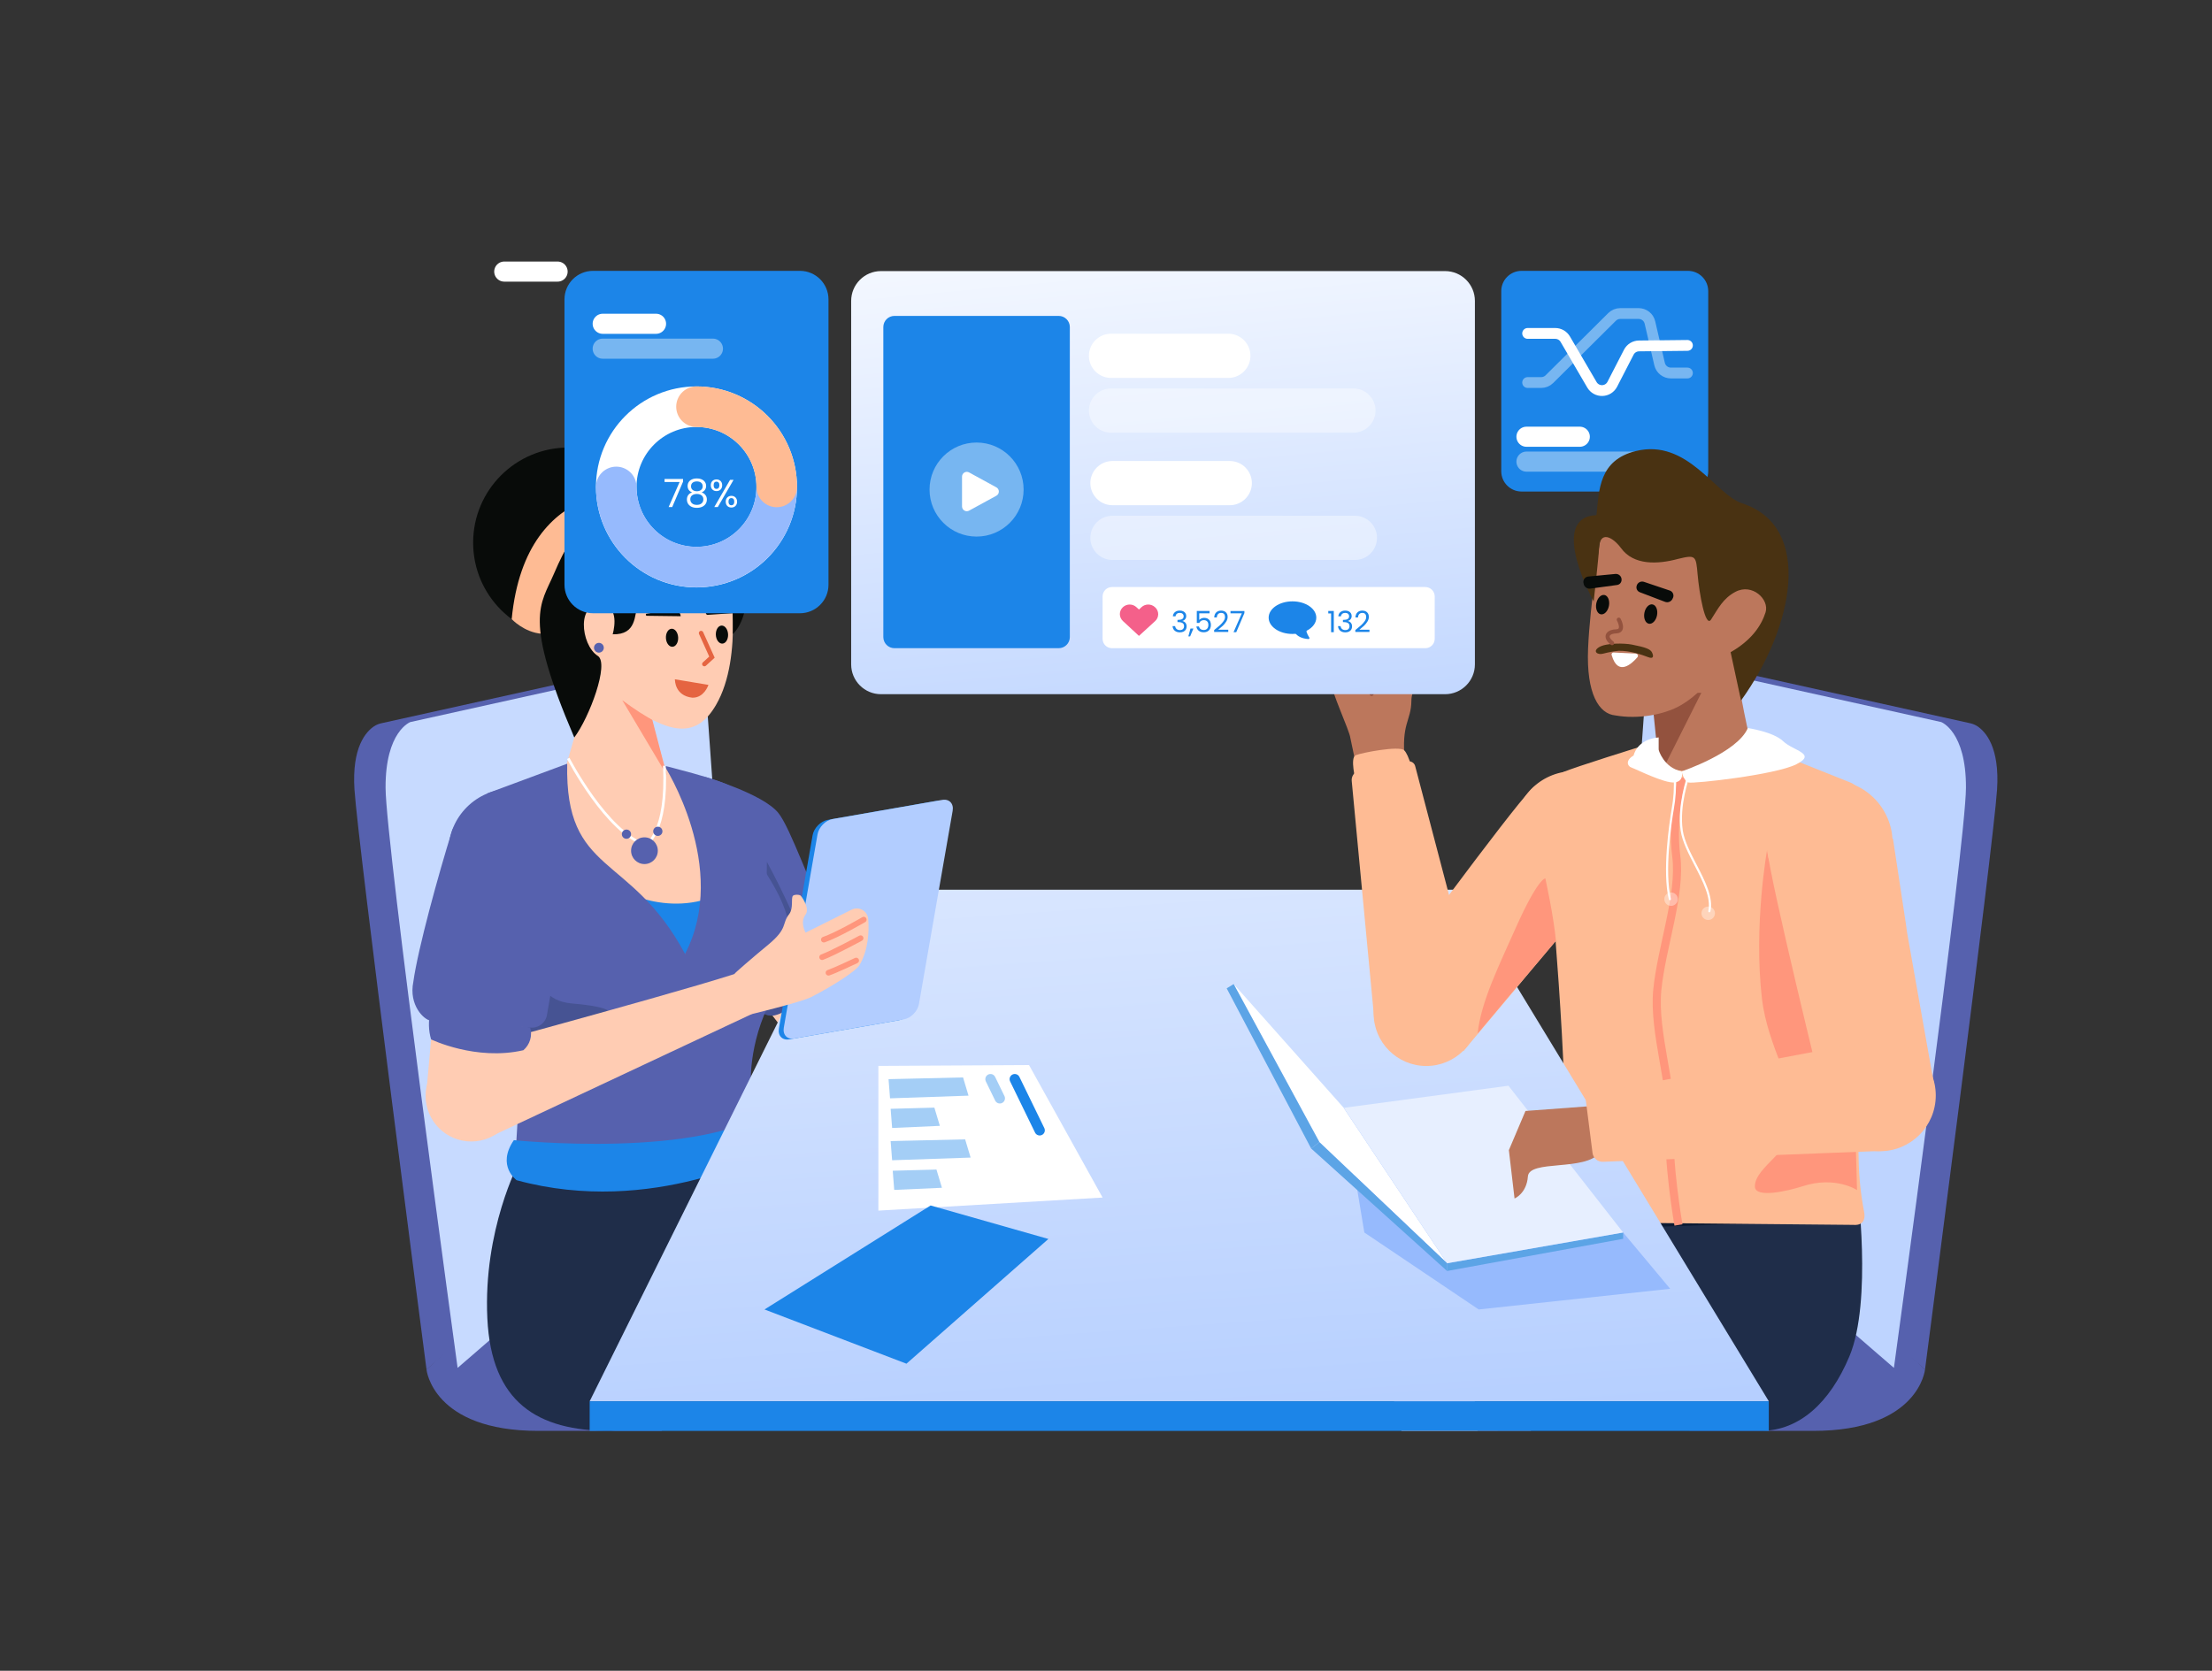 <svg width="818" height="618" viewBox="0 0 818 618" fill="none" xmlns="http://www.w3.org/2000/svg">
    <rect x="0" y="0" width="818" height="618" fill="#333333" stroke="none"/>
    <path d="M186.475 100.456H206.198" stroke="white" stroke-width="7.433" stroke-miterlimit="10" stroke-linecap="round"/>
    <path d="M624.195 100.184H562.672C558.526 100.184 555.165 103.545 555.165 107.691V174.304C555.165 178.451 558.526 181.811 562.672 181.811H624.195C628.341 181.811 631.703 178.451 631.703 174.304V107.691C631.703 103.545 628.341 100.184 624.195 100.184Z" fill="#1C85E8"/>
    <path d="M564.488 161.54H584.211" stroke="white" stroke-width="7.433" stroke-miterlimit="10" stroke-linecap="round"/>
    <path opacity="0.4" d="M564.488 170.745H605.246" stroke="white" stroke-width="7.433" stroke-miterlimit="10" stroke-linecap="round"/>
    <path d="M564.924 123.326H575.124C575.874 123.326 576.61 123.522 577.26 123.895C577.91 124.268 578.451 124.805 578.829 125.452L588.703 142.341C589.091 143.004 589.651 143.552 590.323 143.926C590.995 144.299 591.755 144.486 592.524 144.465C593.292 144.444 594.042 144.217 594.693 143.808C595.343 143.399 595.873 142.823 596.225 142.139L602.329 130.282C602.687 129.587 603.227 129.004 603.889 128.594C604.552 128.184 605.319 127.963 606.097 127.954L624.014 127.762" stroke="white" stroke-width="4" stroke-miterlimit="10" stroke-linecap="round"/>
    <path opacity="0.4" d="M564.924 141.492H569.94C571.074 141.492 572.161 141.045 572.965 140.246L596.153 117.215C596.957 116.416 598.044 115.969 599.177 115.969H605.965C606.936 115.969 607.878 116.297 608.638 116.9C609.398 117.503 609.929 118.346 610.147 119.291L613.713 134.65C613.93 135.594 614.461 136.437 615.222 137.04C615.982 137.644 616.924 137.972 617.889 137.972H624.014" stroke="white" stroke-width="4" stroke-miterlimit="10" stroke-linecap="round"/>
    <path d="M711.874 506.582C711.874 506.582 709.623 529.268 670.536 529.268H624.708L685.502 481.998L711.874 506.582Z" fill="#5661AE"/>
    <path d="M620.937 243.669L728.554 267.516C729.514 267.721 730.425 268.1 731.245 268.633C734.221 270.598 739.537 276.341 738.517 292.047C737.153 312.981 711.874 506.582 711.874 506.582L608.547 417.121L620.937 243.669Z" fill="#5661AE"/>
    <path d="M609.435 243.054L717.836 267.076C717.836 267.076 727.112 270.453 727.015 291.432C726.919 312.41 700.372 505.967 700.372 505.967L597.043 416.505L609.435 243.054Z" fill="#BED4FF"/>
    <path d="M611.197 254.113C611.197 254.113 613.104 281.746 613.942 286.125C615.415 293.796 649.113 277.681 646.639 270.851C645.359 267.307 639.524 233.542 639.524 233.542L611.197 254.113Z" fill="#BC775C"/>
    <path d="M614.142 285.063L611.257 256.773H628.335L614.142 285.063Z" fill="#93523E" stroke="#93523E"/>
    <path d="M654.031 227.619C655.335 213.706 639.554 216.706 636.856 217.334C634.159 217.961 629.934 197.344 629.934 197.344C629.934 197.344 598.8 191.8 592.13 197.332C592.13 197.332 587.945 223.317 587.271 239.959C586.596 256.601 591.263 264.054 597.364 264.624C605.675 266.112 615.505 264.435 621.788 260.733C632.976 254.136 637.755 242.204 637.755 242.204C637.955 242.112 638.063 242.065 638.063 242.065C638.063 242.065 652.806 240.759 654.031 227.619Z" fill="#BC775C"/>
    <path d="M591.245 239.433C593.928 237.733 600.713 237.882 603.467 238.421C608.716 239.449 610.328 240.131 610.919 241.35C611.51 242.569 611.625 243.917 609.434 243.054C607.238 242.192 602.65 240.617 598.565 240.728C596.667 240.923 594.788 241.266 592.943 241.754C590.814 242.392 588.826 240.966 591.245 239.433Z" fill="#493212"/>
    <path d="M589.347 222.452C589.347 222.452 591.117 206.884 591.342 202.574C591.666 196.373 596.197 198.368 599.442 202.717C604.112 209.175 613.019 208.766 620.508 206.74C627.08 205.138 627.177 205.515 627.774 212.456C628.378 219.397 630.616 232.287 632.723 229.202C635.342 225.164 637.128 221.384 641.732 218.927C647.99 215.587 654.411 221.748 652.903 226.505C651.394 231.264 647.864 236.742 639.982 241.24L643.838 259.11C663.373 232.012 670.729 194.796 644.237 186.179C634.34 182.959 624.063 162.095 604.908 166.842C591.342 170.205 591.342 181.082 590.377 190.54C572.148 191.329 589.347 222.452 589.347 222.452Z" fill="#493212"/>
    <path d="M612.772 227.578C613.146 225.606 612.398 223.808 611.106 223.563C609.815 223.319 608.463 224.72 608.095 226.693C607.721 228.665 608.463 230.462 609.754 230.707C611.046 230.951 612.398 229.55 612.772 227.578Z" fill="#080B09"/>
    <path d="M594.987 224.094C595.361 222.122 594.616 220.325 593.324 220.08C592.031 219.836 590.681 221.237 590.308 223.209C589.935 225.182 590.68 226.979 591.972 227.224C593.264 227.468 594.614 226.067 594.987 224.094Z" fill="#080B09"/>
    <path d="M598.628 229.202C598.628 229.202 600.941 233.367 597.771 233.521C594.741 233.564 593.026 235.392 596.154 237.882" stroke="#93523E" stroke-width="1.515" stroke-linecap="round"/>
    <path d="M596.778 241.356C598.661 241.438 602.425 241.602 604.933 241.753C605.084 241.761 605.228 241.809 605.349 241.894C605.476 241.978 605.572 242.095 605.639 242.232C605.699 242.369 605.723 242.522 605.705 242.671C605.693 242.821 605.633 242.963 605.542 243.082C603.368 245.616 598.319 250.227 596.031 242.407C595.975 242.289 595.951 242.157 595.963 242.026C595.973 241.895 596.02 241.77 596.096 241.662C596.172 241.555 596.276 241.47 596.395 241.416C596.515 241.362 596.648 241.341 596.778 241.356Z" fill="white"/>
    <path d="M618.746 220.945L618.583 221.305C618.384 221.851 617.98 222.297 617.461 222.546C616.936 222.795 616.332 222.827 615.789 222.635L606.471 219.082C606.013 218.928 605.627 218.608 605.397 218.186C605.162 217.763 605.096 217.267 605.21 216.799C605.265 216.508 605.385 216.232 605.554 215.99C605.729 215.748 605.946 215.546 606.2 215.395C606.459 215.244 606.743 215.15 607.033 215.117C607.328 215.085 607.63 215.115 607.908 215.206L617.388 218.399C617.648 218.473 617.889 218.598 618.101 218.767C618.312 218.937 618.481 219.146 618.607 219.384C618.734 219.622 618.813 219.882 618.837 220.15C618.861 220.418 618.831 220.689 618.746 220.945Z" fill="#080B09"/>
    <path d="M587.435 213.244L597.395 212.291C597.69 212.266 597.987 212.305 598.265 212.403C598.545 212.502 598.8 212.659 599.014 212.864C599.228 213.068 599.396 213.316 599.508 213.59C599.619 213.865 599.671 214.16 599.659 214.456C599.664 214.938 599.487 215.406 599.164 215.765C598.841 216.123 598.394 216.347 597.913 216.392L588.034 217.734C587.457 217.797 586.879 217.629 586.426 217.267C585.973 216.906 585.681 216.38 585.614 215.803L585.534 215.415C585.512 215.147 585.543 214.876 585.628 214.621C585.711 214.365 585.847 214.129 586.023 213.926C586.201 213.724 586.417 213.559 586.66 213.442C586.903 213.325 587.166 213.257 587.435 213.244Z" fill="#080B09"/>
    <path d="M157.723 506.582C157.723 506.582 159.974 529.268 199.064 529.268H244.889L184.097 481.998L157.723 506.582Z" fill="#5661AE"/>
    <path d="M248.664 243.669L141.046 267.516C140.088 267.721 139.176 268.1 138.354 268.633C135.378 270.598 130.06 276.341 131.082 292.047C132.443 312.981 157.724 506.583 157.724 506.583L261.054 417.121L248.664 243.669Z" fill="#5661AE"/>
    <path d="M260.167 243.054L151.761 267.076C151.761 267.076 142.488 270.453 142.584 291.432C142.681 312.41 169.226 505.967 169.226 505.967L272.556 416.505L260.167 243.054Z" fill="#C7DAFF"/>
    <path d="M307.085 342.924L317.603 357.646C319.105 359.748 321.036 361.507 323.267 362.808C325.499 364.109 327.981 364.922 330.55 365.193L399.401 372.459L400.448 389.704L316.432 394.805C311.699 395.093 306.968 394.213 302.653 392.245C298.339 390.278 294.573 387.281 291.686 383.518L269.17 354.16L307.085 342.924Z" fill="#FFCCB3"/>
    <path d="M313.663 352.131C313.663 352.131 292.018 357.847 285.69 375.7L274.905 359.758L311.337 348.876L313.663 352.131Z" fill="#FF967C"/>
    <path d="M260.843 287.391C260.843 287.391 281.904 293.53 287.768 300.619C292.33 306.135 300.087 329.053 306.166 340.091C307.636 342.758 309.72 343 308.172 345.621C301.766 356.466 296.276 372.274 285.69 375.7C250.261 370.347 260.843 287.391 260.843 287.391Z" fill="#5661AE"/>
    <path d="M283.604 318.796C283.604 318.796 297.66 344.288 299.794 357.988C299.794 357.988 294.79 370.69 291.257 373.273C285.745 377.304 282.719 375.039 282.719 375.039L283.604 318.796Z" fill="#465393"/>
    <path d="M210.142 235.897C229.568 235.897 245.316 220.147 245.316 200.72C245.316 181.292 229.568 165.543 210.142 165.543C190.715 165.543 174.968 181.292 174.968 200.72C174.968 220.147 190.715 235.897 210.142 235.897Z" fill="#080B09"/>
    <path d="M239.944 181.966C239.944 181.966 194.548 173.95 189.222 229.001C189.222 229.001 193.77 233.892 200.316 234.427C200.316 234.427 205.632 181.011 242.602 185.138L239.944 181.966Z" fill="#FEBB94"/>
    <path d="M230.319 184.064C230.319 184.064 225.099 181.354 229.033 178.23C231.517 176.158 233.496 173.546 234.818 170.593C236.062 171.283 236.997 172.418 237.436 173.771C237.875 175.125 237.784 176.594 237.181 177.882C235.165 182.858 233.903 183.137 233.903 183.137L230.319 184.064Z" fill="#FEBB94"/>
    <path d="M230.055 181.069C230.055 181.069 228.618 186.773 224.673 183.662C222.086 181.72 219.089 180.394 215.912 179.786C216.297 178.416 217.188 177.245 218.404 176.507C219.62 175.769 221.071 175.52 222.463 175.811C227.769 176.63 228.33 177.794 228.33 177.794L230.055 181.069Z" fill="#FEBB94"/>
    <path d="M240.117 262.552L245.675 283.23C245.675 283.23 288.101 331.37 252.888 348.876C246.699 351.953 217.119 328.305 211.565 323.063C206.011 317.82 208.314 286.849 208.314 286.849L221.067 242.613L240.117 262.552Z" fill="#FFCCB3"/>
    <path d="M227.615 328.16C227.615 328.16 248.341 341.189 269.17 329.099C269.17 329.099 265.96 347.048 253.334 352.825C240.708 358.601 227.615 328.16 227.615 328.16Z" fill="#1C85E8"/>
    <path d="M241.211 266.205L230.069 258.915L246.568 286.665L241.211 266.205Z" fill="#FF967C"/>
    <path d="M269.417 211.666C269.417 211.666 275.311 242.68 264.778 260.76C257.908 272.551 248.472 272.883 230.069 258.915C213.195 246.108 209.756 238.451 209.756 238.451L213.881 206.21C213.881 206.21 262.662 183.697 269.417 211.666Z" fill="#FFCCB3"/>
    <path d="M245.675 283.23C245.675 283.23 266.536 288.383 269.9 290.755C273.264 293.126 277.581 313.887 283.638 323.5C289.695 333.114 297.969 348.304 287.34 365.872C276.711 383.439 277.669 400.25 277.669 400.25L285.713 444.349H196.116C192.371 444.691 190.379 435.201 190.491 431.441C190.858 419.043 192.033 415.346 191.241 395.687C190.169 369.043 180.219 293.455 180.219 293.455L209.756 282.486C208.848 324.072 233.006 314.995 253.334 352.825C269.974 320.861 245.675 283.23 245.675 283.23Z" fill="#5661AE"/>
    <path d="M199.664 314.995C199.664 314.995 204.048 324.134 200.586 333.469C196.693 343.965 192.409 369.54 211.384 371.152C234.642 373.127 224.878 377.344 214.349 380.576C203.819 383.807 208.194 383.544 208.867 394.616C209.345 402.496 188.163 418.495 190.114 412.388C200.582 379.622 165.007 339.134 199.664 314.995Z" fill="#465393"/>
    <path d="M250.122 251.857L261.285 253.717C261.244 253.812 261.192 253.923 261.13 254.048C260.929 254.454 260.619 254.992 260.185 255.525C259.32 256.59 257.983 257.612 256.039 257.565C252.994 257.216 251.528 255.693 250.809 254.277C250.445 253.56 250.268 252.863 250.184 252.344C250.153 252.154 250.134 251.989 250.122 251.857Z" fill="#E56441" stroke="#E56441"/>
    <path d="M267.146 238.065C268.397 238.004 269.337 236.46 269.247 234.617C269.156 232.774 268.07 231.329 266.819 231.391C265.569 231.452 264.629 232.996 264.719 234.839C264.809 236.682 265.896 238.126 267.146 238.065Z" fill="#080B09"/>
    <path d="M248.685 239.234C249.935 239.173 250.875 237.629 250.786 235.786C250.695 233.943 249.608 232.498 248.358 232.56C247.107 232.621 246.167 234.165 246.257 236.008C246.347 237.85 247.434 239.295 248.685 239.234Z" fill="#080B09"/>
    <path d="M271.073 226.805L261.684 227.42C261.523 227.417 261.369 227.356 261.25 227.248C261.131 227.14 261.055 226.993 261.037 226.834C261.057 226.546 261.135 226.265 261.267 226.009C261.399 225.752 261.581 225.525 261.803 225.341C262.025 225.157 262.282 225.02 262.558 224.938C262.834 224.856 263.125 224.831 263.411 224.864L271.175 225.719C271.791 225.689 271.843 226.767 271.073 226.805Z" fill="#080B09"/>
    <path d="M239.219 227.776L251.735 227.935C251.705 227.555 251.595 227.185 251.413 226.85C251.231 226.515 250.98 226.222 250.678 225.989C250.376 225.757 250.028 225.59 249.658 225.5C249.287 225.41 248.901 225.399 248.526 225.467L239.027 227.013C238.719 227.028 238.757 227.799 239.219 227.776Z" fill="#080B09"/>
    <path d="M259.266 234.172L263.282 243.065L260.483 245.624" stroke="#E56441" stroke-width="1.667" stroke-linecap="round"/>
    <path d="M257.896 216.479C251.338 216.525 248.267 215.004 241.389 218.24C239.218 219.261 237.165 220.283 235.92 222.787C234.586 227.821 235.441 234.815 226.568 234.62C226.568 234.62 229.438 225.067 223.341 223.846C212.988 221.773 214.653 238.526 221.067 242.613C225.426 245.39 217.937 265.426 212.367 272.79C193.313 228.259 199.925 223.774 204.879 212.15C213.297 192.397 220.673 186.384 240.6 183.117C240.6 183.117 267.002 183.83 274.002 207.06C279.985 226.918 271.005 234.532 271.005 234.532C271.005 234.532 271.284 219.755 269.822 218.24C267.899 216.248 266.34 216.421 257.896 216.479Z" fill="#080B09"/>
    <path d="M578.26 456.848L503.547 470.122L518.253 529.268H566.111C566.111 529.268 588.86 480.366 578.26 456.848Z" fill="#FFCCB3"/>
    <path d="M530.56 462.029C530.56 462.029 542.074 465.575 546.827 484.356C551.58 503.138 546.394 529.268 546.394 529.268H553.797C553.797 529.268 580.198 498.263 560.775 458.747L530.56 462.029Z" fill="#FF967C"/>
    <path d="M686.745 438.21C686.745 438.21 692.502 481.206 683.909 501.701C676.595 519.131 665.298 529.013 651.581 529.268H546.393C546.393 529.268 546.227 473.08 501.862 463.481C501.862 463.481 647.876 422.811 686.745 438.21Z" fill="#1F2D49"/>
    <path d="M688.767 451.249L593.327 454.392L594.342 447.725L612.941 445.574H688.634L688.767 451.249Z" fill="#0D1B33"/>
    <path d="M614.697 282.829C613.876 286.31 613.665 273.996 612.005 274.509C604.408 276.864 582.789 283.611 578.19 285.535C572.589 287.878 572.215 297.251 571.842 303.891C571.58 308.543 578.504 373.847 578.849 418.089C578.922 427.541 569.357 438.604 568.226 443.858C567.911 445.273 567.743 446.716 567.723 448.165C567.718 449.176 568.113 450.147 568.823 450.866C569.532 451.585 570.498 451.993 571.509 452.001L685.478 453.066C685.478 453.066 690.529 453.801 689.31 448.034C688.103 441.727 687.445 435.327 687.331 428.906C686.196 382.955 685.979 305.998 685.484 302.355C684.736 296.887 690.608 292.178 684.247 289.426L648.95 275.323C648.95 275.323 642.481 280.043 641.545 280.521C623.815 289.589 614.697 282.829 614.697 282.829Z" fill="#FEBB94"/>
    <path d="M622.041 287.519C622.041 287.519 618.01 302.322 619.875 316.621C621.733 330.919 614.389 350.482 612.868 366.181C611.348 381.881 618.794 402.448 617.63 415.626C616.471 428.804 620.695 453.097 620.695 453.097" stroke="#FF967C" stroke-width="3" stroke-miterlimit="10"/>
    <path d="M302.583 445.889L377.297 459.163L362.591 518.31H314.733C314.733 518.31 291.984 469.407 302.583 445.889Z" fill="#FFCCB3"/>
    <path d="M350.284 451.07C350.284 451.07 338.77 454.616 334.017 473.398C329.264 492.178 334.45 518.31 334.45 518.31H327.046C327.046 518.31 300.646 487.303 320.07 447.788L350.284 451.07Z" fill="#FF967C"/>
    <path d="M191.884 430.032C191.884 430.032 178.643 454.885 180.219 487.659C181.715 518.785 198.743 529.268 225.661 529.268L334.45 518.31C334.45 518.31 334.616 462.121 378.982 452.522C378.982 452.522 329.586 416.564 279.621 425.598C255.098 430.032 239.691 435.427 191.884 430.032Z" fill="#1F2D49"/>
    <path d="M190.023 421.724C190.023 421.724 260.481 429.086 286.45 409.68L285.288 425.881C285.288 425.881 241.379 450.278 191.059 436.549C191.059 436.549 183.514 431.25 190.023 421.724Z" fill="#1C85E8"/>
    <path d="M405.041 396.851C405.041 396.851 425.972 392.468 434.64 394.476C443.474 396.301 462.065 400.953 458.735 414.584C456.432 424.316 446.272 420.461 446.272 420.461C446.272 420.461 448.916 424.348 444.985 426.121C442.588 427.116 427.124 418.635 427.124 418.635C416.803 421.955 403.336 414.945 403.336 414.945L405.041 396.851Z" fill="#FFCCB3"/>
    <path d="M434.82 415.272L446.098 420.469" stroke="#FF967C" stroke-width="2.893" stroke-linecap="round" stroke-linejoin="round"/>
    <path d="M437.342 406.403C440.168 406.958 452.884 412.957 452.884 412.957" stroke="#FF967C" stroke-width="2.893" stroke-linecap="round" stroke-linejoin="round"/>
    <path d="M438.925 399.679C444.588 401.095 450.007 403.354 454.998 406.381" stroke="#FF967C" stroke-width="2.893" stroke-linecap="round" stroke-linejoin="round"/>
    <path d="M311.984 329.099H539.15L654.11 518.309H218.06L311.984 329.099Z" fill="url(#paint0_linear_36_227)"/>
    <path d="M496.914 409.775L504.529 455.887L546.827 484.356L617.636 476.705L600.241 455.887L496.914 409.775Z" fill="#96BAFD"/>
    <path d="M456.214 363.997L487.92 422.462L535.133 467.256L496.913 409.775L456.214 363.997Z" fill="white"/>
    <path d="M456.214 363.997L487.92 422.462L484.862 424.813L453.631 365.575L456.214 363.997Z" fill="#5CA4E6"/>
    <path d="M487.92 422.462L535.133 467.256V470.125L484.862 424.813L487.92 422.462Z" fill="#5CA4E6"/>
    <path d="M535.133 470.125L600.241 458.223V455.887L535.133 467.256V470.125Z" fill="#5CA4E6"/>
    <path d="M600.241 455.887L557.826 401.596L496.914 409.775L535.133 467.256L600.241 455.887Z" fill="#E7EFFF"/>
    <path d="M212.088 318.918L202.256 375.458C202.008 376.871 201.227 378.136 200.076 378.993C198.924 379.849 197.488 380.232 196.063 380.062C196.063 380.062 168.355 378.24 159.132 377.472C156.96 377.291 151.055 371.935 152.86 363.114C154.515 351.064 162.265 322.928 167.166 307.304C169.448 299.53 193.855 304.184 193.855 304.184L212.088 318.918Z" fill="#5661AE"/>
    <path d="M189.088 338.268C201.937 338.268 212.352 327.852 212.352 315.003C212.352 302.154 201.937 291.737 189.088 291.737C176.24 291.737 165.825 302.154 165.825 315.003C165.825 327.852 176.24 338.268 189.088 338.268Z" fill="#5661AE"/>
    <path d="M159.767 380.613L160.148 376.105L194.642 380.034L194.108 383.87L191.173 408.06L157.634 404.442L159.767 380.613Z" fill="#FFCCB3"/>
    <path d="M160.315 376.067L194.642 380.034L194.108 383.87C186.308 383.009 168.821 381.541 159.767 380.613L160.315 376.067Z" fill="#FF967C"/>
    <path d="M174.272 422.22C183.599 422.22 191.159 414.659 191.159 405.331C191.159 396.003 183.599 388.442 174.272 388.442C164.945 388.442 157.384 396.003 157.384 405.331C157.384 414.659 164.945 422.22 174.272 422.22Z" fill="#FFCCB3"/>
    <path d="M182.608 419.871L277.916 375.126C277.916 375.126 283.633 354.8 277.416 358.174C271.044 361.624 169.508 389.073 169.508 389.073L182.608 419.871Z" fill="#FFCCB3"/>
    <path d="M332.435 377.37L291.914 384.45C289.304 384.907 287.568 383.094 288.039 380.401L300.498 308.97C300.969 306.278 303.465 303.725 306.076 303.268L346.596 296.189C349.207 295.732 350.942 297.545 350.473 300.238L338.012 371.669C337.543 374.361 335.046 376.914 332.435 377.37Z" fill="#1C85E8"/>
    <path d="M334.254 377.052L293.733 384.133C291.122 384.589 289.387 382.776 289.857 380.083L302.317 308.652C302.787 305.959 305.284 303.407 307.894 302.951L348.415 295.871C351.025 295.414 352.761 297.227 352.291 299.92L339.831 371.351C339.361 374.044 336.864 376.596 334.254 377.052Z" fill="#B2CDFF"/>
    <path d="M271.666 360.164L276.371 375.501C276.371 375.501 295.862 370.827 300.031 368.78C308.162 364.599 316.905 358.961 317.929 356.817C321.066 351.395 321.435 344.686 321.076 340.001C321.031 339.304 320.814 338.63 320.447 338.037C320.079 337.444 319.571 336.951 318.968 336.6C318.365 336.249 317.684 336.053 316.987 336.027C316.289 336.001 315.597 336.147 314.969 336.453L297.908 344.968C297.908 344.968 295.687 341.215 297.922 338.233C299.361 336.264 297.14 332.511 296.153 331.361C295.764 330.829 293.686 330.813 293.216 331.351C292.422 332.366 293.514 335.889 291.838 338.126C288.985 341.706 291.518 343.262 284.171 349.366C278.36 354.153 271.606 360.016 271.666 360.164Z" fill="#FFCCB3"/>
    <path d="M304.662 347.562C309.516 345.926 319.416 340.161 319.416 340.161" stroke="#FF967C" stroke-width="2.099" stroke-linecap="round" stroke-linejoin="round"/>
    <path d="M304.024 354.036C307.931 352.614 318.247 347.023 318.247 347.023" stroke="#FF967C" stroke-width="2.099" stroke-linecap="round" stroke-linejoin="round"/>
    <path d="M306.378 359.805C308.954 358.927 316.613 355.284 316.613 355.284" stroke="#FF967C" stroke-width="2.099" stroke-linecap="round" stroke-linejoin="round"/>
    <path d="M159.192 374.265C158.357 377.623 158.437 381.144 159.423 384.461C159.423 384.461 176.017 392.499 193.551 388.462C194.733 387.451 195.598 386.121 196.043 384.631C196.489 383.142 196.496 381.555 196.063 380.062L159.192 374.265Z" fill="#5661AE"/>
    <path d="M653.518 314.144C653.518 314.144 648.407 342.12 651.581 369.477C653.566 386.596 664.483 404.169 664.344 412.34C664.121 425.569 648.998 431.173 648.956 438.833C648.926 443.364 661.17 440.545 666.583 438.783C678.743 434.823 686.733 440.204 686.733 440.204L683.493 324.139L653.518 314.144Z" fill="#FF967C"/>
    <path d="M686.009 307.342C674.791 293.3 669.758 300.025 665.817 300.368C665.817 300.368 652.468 302.854 653.518 314.144C654.629 326.089 674.266 405.695 674.266 405.695L715.489 402.596L713.533 391.619L709.508 369.011L705.218 344.837L704.837 341.959L700.016 310.157C700.016 310.157 691.821 314.841 686.009 307.342Z" fill="#FEBB94"/>
    <path d="M688.779 331.581C699.738 324.852 703.172 310.512 696.443 299.551C689.714 288.59 675.376 285.16 664.417 291.889C653.452 298.618 650.024 312.958 656.753 323.919C663.481 334.879 677.82 338.31 688.779 331.581Z" fill="#FEBB94"/>
    <path d="M590.116 409L564.125 410.933L557.982 425.425L560.081 443.314C560.081 443.314 564.554 441.491 565.017 435.163C565.479 428.835 586.169 433.324 591.578 426.374" fill="#BC775C"/>
    <path d="M689.256 385.558L588.419 404.567C587.813 404.707 587.28 405.065 586.923 405.574C586.565 406.083 586.409 406.706 586.484 407.324L588.925 426.513C589.052 427.43 589.516 428.268 590.226 428.862C590.936 429.457 591.842 429.767 592.767 429.731L696.636 425.667L689.256 385.558Z" fill="#FEBB94"/>
    <path d="M695.218 425.823C706.612 425.823 715.851 416.584 715.851 405.188C715.851 393.791 706.612 384.553 695.218 384.553C683.825 384.553 674.585 393.791 674.585 405.188C674.585 416.584 683.825 425.823 695.218 425.823Z" fill="#FEBB94"/>
    <path d="M590.878 311.363C594.245 294.741 586.328 295.169 583.693 292.526C583.693 292.526 573.807 284.374 566.275 291.973C558.302 300.011 512.6 362.453 512.6 362.453L541.196 388.755L546.571 382.34L560.494 365.733L575.387 347.983L577.237 345.962L597.327 323.206C597.327 323.206 588.974 320.114 590.878 311.363Z" fill="#FEBB94"/>
    <path d="M602.838 314.196C606.695 302.686 600.488 290.231 588.979 286.375C577.47 282.52 565.015 288.726 561.16 300.235C557.306 311.745 563.511 324.201 575.02 328.056C586.529 331.911 598.984 325.706 602.838 314.196Z" fill="#FEBB94"/>
    <path d="M575.387 347.983C574.533 338.744 571.469 324.904 571.469 324.904C571.469 324.904 568.823 324.66 560.659 342.903C554.613 356.575 547.6 370.509 546.439 382.296L560.363 365.689L575.387 347.983Z" fill="#FF967C"/>
    <path d="M519.546 281.514C518.057 267.457 521.882 266.776 521.935 259.154C521.961 251.706 533.206 237.919 527.843 238.197C522.48 238.476 518.713 243.601 518.713 243.601C517.919 236.92 519.262 225.802 512.426 221.607C505.589 217.412 503.98 219.442 498.413 221.111C483.551 225.675 491.847 245.342 491.999 251.574C492.133 255.497 499.032 270.17 499.345 272.877L501.542 283.311L519.546 281.514Z" fill="#BC775C"/>
    <path d="M511.076 241.241L509.043 221.063L511.076 241.241Z" fill="#93523E"/>
    <path d="M511.076 241.241L509.043 221.063" stroke="#93523E" stroke-width="1.515" stroke-linecap="round"/>
    <path d="M504.124 241.464L500.818 222.082L504.124 241.464Z" fill="#93523E"/>
    <path d="M504.124 241.464L500.818 222.082" stroke="#93523E" stroke-width="1.515" stroke-linecap="round"/>
    <path d="M495.957 241.509L494.285 229.909L495.957 241.509Z" fill="#93523E"/>
    <path d="M495.957 241.509L494.285 229.909" stroke="#93523E" stroke-width="1.515" stroke-linecap="round"/>
    <path d="M507.223 256.644C509.651 250.967 515.951 245.504 515.951 245.504L507.223 256.644Z" fill="#93523E"/>
    <path d="M507.223 256.644C509.651 250.967 515.951 245.504 515.951 245.504" stroke="#93523E" stroke-width="1.515" stroke-linecap="round"/>
    <path d="M545.584 368.057L523.317 283.307C523.151 282.743 522.782 282.262 522.282 281.955C521.782 281.649 521.186 281.538 520.609 281.644L502.677 285.062C501.82 285.235 501.058 285.721 500.539 286.424C500.021 287.127 499.782 287.998 499.869 288.868L508.236 377.346L545.584 368.057Z" fill="#FEBB94"/>
    <path d="M501.342 288.733C501.342 288.733 499.134 280.273 501.342 279.343C503.55 278.413 517.386 275.77 519.243 277.498C521.099 279.227 522.72 286.433 522.72 286.433L501.342 288.733Z" fill="#FEBB94"/>
    <path d="M527.444 394.292C538.198 394.292 546.917 385.573 546.917 374.818C546.917 364.063 538.198 355.344 527.444 355.344C516.689 355.344 507.97 364.063 507.97 374.818C507.97 385.573 516.689 394.292 527.444 394.292Z" fill="#FEBB94"/>
    <path d="M210.142 280.509C210.142 280.509 224.334 307.999 238.828 312.52C238.828 312.52 246.973 308.194 245.675 283.23" stroke="white" stroke-miterlimit="10"/>
    <path d="M238.318 319.605C241.049 319.605 243.261 317.392 243.261 314.662C243.261 311.932 241.049 309.719 238.318 309.719C235.588 309.719 233.375 311.932 233.375 314.662C233.375 317.392 235.588 319.605 238.318 319.605Z" fill="#5661AE"/>
    <path d="M231.667 310.257C232.611 310.257 233.375 309.492 233.375 308.549C233.375 307.605 232.611 306.84 231.667 306.84C230.724 306.84 229.959 307.605 229.959 308.549C229.959 309.492 230.724 310.257 231.667 310.257Z" fill="#5661AE"/>
    <path d="M243.261 309.2C244.205 309.2 244.97 308.435 244.97 307.491C244.97 306.548 244.205 305.783 243.261 305.783C242.318 305.783 241.553 306.548 241.553 307.491C241.553 308.435 242.318 309.2 243.261 309.2Z" fill="#5661AE"/>
    <path d="M380.534 393.95L324.828 394.264V447.788L407.738 442.956L380.534 393.95Z" fill="white"/>
    <path d="M375.261 399.165L384.472 418.089" stroke="#1C85E8" stroke-width="3.816" stroke-miterlimit="10" stroke-linecap="round"/>
    <path opacity="0.4" d="M366.283 399.166L369.735 406.258" stroke="#1C85E8" stroke-width="3.816" stroke-miterlimit="10" stroke-linecap="round"/>
    <path opacity="0.4" d="M328.585 399.166L356.137 398.526L358.161 405.266L329.136 406.258L328.585 399.166Z" fill="#1C85E8"/>
    <path opacity="0.4" d="M329.358 410.132L345.534 409.696L347.558 416.435L329.909 417.224L329.358 410.132Z" fill="#1C85E8"/>
    <path opacity="0.4" d="M329.358 422.072L356.909 421.432L358.934 428.171L329.909 429.163L329.358 422.072Z" fill="#1C85E8"/>
    <path opacity="0.4" d="M330.131 433.038L346.307 432.602L348.331 439.341L330.682 440.129L330.131 433.038Z" fill="#1C85E8"/>
    <path d="M282.719 484.356L344.146 445.889L387.698 458.276L335.208 504.415L282.719 484.356Z" fill="#1C85E8"/>
    <path d="M621.902 285.317C621.902 285.317 642.481 278.417 646.349 269.298C646.349 269.298 655.745 270.649 659.432 274.181C663.101 277.714 672.057 278.765 664.296 282.693C656.536 286.62 626.271 289.948 624.431 289.434C622.59 288.92 621.902 285.317 621.902 285.317Z" fill="white"/>
    <path d="M613.375 272.759V277.375C613.375 277.375 615.216 284.005 621.902 285.317C621.902 285.317 622.946 288.976 619.265 289.41C615.59 289.845 604.896 284.439 603.323 283.91C601.743 283.389 601.048 281.207 604.112 279.461C604.112 279.461 605.21 273.478 613.375 272.759Z" fill="white"/>
    <path d="M632.119 337.46C632.089 337.461 632.059 337.459 632.034 337.452C631.932 337.429 631.841 337.366 631.787 337.278C631.733 337.19 631.709 337.082 631.733 336.978C632.855 332.078 629.717 326.025 626.688 320.169C624.437 315.822 622.107 311.325 621.516 307.271C620.122 297.859 623.93 287.284 623.972 287.182C624.008 287.084 624.081 287.004 624.177 286.96C624.274 286.916 624.377 286.91 624.479 286.945C624.527 286.962 624.57 286.989 624.612 287.024C624.648 287.059 624.678 287.101 624.702 287.148C624.727 287.195 624.739 287.246 624.739 287.298C624.739 287.35 624.732 287.402 624.714 287.451C624.678 287.553 620.931 297.945 622.288 307.16C622.874 311.08 625.167 315.514 627.394 319.805C630.484 325.787 633.694 331.975 632.505 337.159C632.487 337.246 632.439 337.323 632.366 337.378C632.294 337.432 632.21 337.461 632.119 337.46Z" fill="white"/>
    <path d="M617.509 332.971C617.418 332.973 617.334 332.943 617.262 332.889C617.195 332.834 617.147 332.757 617.129 332.671C614.654 322.294 617.304 304.505 618.173 299.297C618.897 295.361 619.15 291.352 618.933 287.356C618.921 287.252 618.957 287.149 619.024 287.069C619.09 286.99 619.181 286.939 619.289 286.929C619.392 286.919 619.494 286.949 619.573 287.014C619.657 287.079 619.706 287.173 619.718 287.276C619.947 291.342 619.688 295.418 618.951 299.423C618.082 304.6 615.451 322.255 617.895 332.489C617.907 332.547 617.913 332.608 617.895 332.667C617.883 332.726 617.859 332.781 617.823 332.829C617.787 332.873 617.738 332.909 617.684 332.934C617.624 332.958 617.569 332.971 617.509 332.971Z" fill="white"/>
    <g opacity="0.6">
    <path opacity="0.6" d="M631.703 340.295C633.079 340.295 634.195 339.182 634.195 337.808C634.195 336.434 633.079 335.32 631.703 335.32C630.321 335.32 629.204 336.434 629.204 337.808C629.204 339.182 630.321 340.295 631.703 340.295Z" fill="white"/>
    </g>
    <g opacity="0.6">
    <path opacity="0.6" d="M617.956 335.071C619.338 335.071 620.454 333.958 620.454 332.584C620.454 331.21 619.338 330.096 617.956 330.096C616.58 330.096 615.463 331.21 615.463 332.584C615.463 333.958 616.58 335.071 617.956 335.071Z" fill="white"/>
    </g>
    <path d="M468.107 119.218H471.728" stroke="#5CA4E6" stroke-miterlimit="10"/>
    <path d="M534.385 100.272H325.797C319.703 100.272 314.761 105.214 314.761 111.309V245.738C314.761 251.834 319.703 256.775 325.797 256.775H534.385C540.479 256.775 545.421 251.834 545.421 245.738V111.309C545.421 105.214 540.479 100.272 534.385 100.272Z" fill="url(#paint1_linear_36_227)"/>
    <path d="M527.087 217.141H411.211C409.293 217.141 407.738 218.696 407.738 220.614V236.285C407.738 238.203 409.293 239.758 411.211 239.758H527.087C529.005 239.758 530.56 238.203 530.56 236.285V220.614C530.56 218.696 529.005 217.141 527.087 217.141Z" fill="white"/>
    <path d="M491.197 226.898V225.997H493.238V233.845H492.24V226.898H491.197ZM494.913 227.973C494.964 227.307 495.22 226.786 495.684 226.41C496.147 226.034 496.747 225.845 497.485 225.845C497.977 225.845 498.4 225.936 498.755 226.117C499.117 226.291 499.388 226.529 499.569 226.833C499.757 227.137 499.851 227.481 499.851 227.864C499.851 228.313 499.721 228.7 499.46 229.026C499.207 229.351 498.874 229.561 498.462 229.655V229.71C498.932 229.825 499.305 230.053 499.58 230.393C499.855 230.733 499.992 231.178 499.992 231.728C499.992 232.14 499.898 232.513 499.71 232.846C499.522 233.172 499.24 233.429 498.863 233.617C498.487 233.805 498.035 233.899 497.507 233.899C496.74 233.899 496.11 233.7 495.619 233.302C495.127 232.897 494.851 232.325 494.794 231.587H495.749C495.8 232.022 495.976 232.376 496.281 232.651C496.584 232.926 496.99 233.063 497.496 233.063C498.002 233.063 498.386 232.933 498.647 232.673C498.914 232.405 499.048 232.061 499.048 231.641C499.048 231.099 498.867 230.708 498.506 230.469C498.143 230.23 497.597 230.111 496.866 230.111H496.617V229.286H496.877C497.543 229.279 498.046 229.171 498.386 228.961C498.726 228.743 498.896 228.411 498.896 227.962C498.896 227.579 498.769 227.271 498.516 227.04C498.27 226.808 497.916 226.692 497.452 226.692C497.004 226.692 496.642 226.808 496.367 227.04C496.092 227.271 495.929 227.582 495.879 227.973H494.913ZM501.207 233.052C502.125 232.314 502.845 231.71 503.366 231.24C503.887 230.762 504.325 230.267 504.68 229.753C505.041 229.232 505.222 228.722 505.222 228.222C505.222 227.752 505.106 227.383 504.875 227.115C504.651 226.84 504.285 226.703 503.779 226.703C503.287 226.703 502.903 226.859 502.628 227.169C502.36 227.474 502.216 227.882 502.194 228.396H501.239C501.268 227.586 501.514 226.96 501.977 226.518C502.44 226.077 503.037 225.856 503.768 225.856C504.513 225.856 505.103 226.062 505.537 226.475C505.978 226.887 506.199 227.455 506.199 228.179C506.199 228.78 506.018 229.366 505.656 229.937C505.302 230.502 504.896 231.001 504.441 231.435C503.985 231.862 503.402 232.361 502.693 232.933H506.427V233.758H501.207V233.052Z" fill="#1C85E8"/>
    <path d="M391.503 116.848H330.777C328.5 116.848 326.654 118.694 326.654 120.972V235.635C326.654 237.912 328.5 239.758 330.777 239.758H391.503C393.78 239.758 395.626 237.912 395.626 235.635V120.972C395.626 118.694 393.78 116.848 391.503 116.848Z" fill="#1C85E8"/>
    <path opacity="0.4" d="M361.14 198.475C370.746 198.475 378.533 190.687 378.533 181.081C378.533 171.474 370.746 163.686 361.14 163.686C351.534 163.686 343.747 171.474 343.747 181.081C343.747 190.687 351.534 198.475 361.14 198.475Z" fill="white"/>
    <path d="M355.76 176.292V187.331C355.76 187.637 355.839 187.938 355.991 188.205C356.142 188.47 356.36 188.692 356.623 188.848C356.886 189.004 357.186 189.089 357.491 189.095C357.798 189.1 358.1 189.025 358.368 188.879L368.46 183.358C368.737 183.207 368.969 182.983 369.13 182.711C369.291 182.439 369.376 182.128 369.376 181.811C369.376 181.495 369.291 181.184 369.13 180.912C368.969 180.64 368.737 180.416 368.46 180.265L358.368 174.744C358.1 174.598 357.798 174.523 357.491 174.528C357.186 174.534 356.886 174.619 356.623 174.774C356.36 174.931 356.142 175.153 355.991 175.418C355.839 175.685 355.76 175.985 355.76 176.292Z" fill="white"/>
    <path d="M410.854 131.61H454.235" stroke="white" stroke-width="16.349" stroke-miterlimit="10" stroke-linecap="round"/>
    <path opacity="0.4" d="M410.854 151.858H500.505" stroke="white" stroke-width="16.349" stroke-miterlimit="10" stroke-linecap="round"/>
    <path d="M411.388 178.694H454.77" stroke="white" stroke-width="16.349" stroke-miterlimit="10" stroke-linecap="round"/>
    <path opacity="0.4" d="M411.388 198.941H501.039" stroke="white" stroke-width="16.349" stroke-miterlimit="10" stroke-linecap="round"/>
    <path d="M427.114 224.582C426.435 223.955 425.544 223.606 424.62 223.606C423.695 223.606 422.805 223.955 422.126 224.582L421.187 225.449L420.247 224.582C419.568 223.955 418.678 223.606 417.754 223.606C416.83 223.606 415.939 223.955 415.261 224.582C414.902 224.907 414.616 225.303 414.419 225.744C414.223 226.186 414.122 226.665 414.122 227.148C414.122 227.632 414.223 228.11 414.419 228.551C414.616 228.994 414.902 229.39 415.261 229.714L421.187 235.207L427.114 229.786C427.488 229.464 427.788 229.064 427.993 228.615C428.199 228.166 428.306 227.678 428.306 227.184C428.306 226.69 428.199 226.202 427.993 225.753C427.788 225.304 427.488 224.904 427.114 224.582Z" fill="#F4608A"/>
    <path d="M433.73 227.973C433.781 227.307 434.038 226.786 434.501 226.41C434.964 226.034 435.565 225.845 436.303 225.845C436.794 225.845 437.218 225.936 437.572 226.117C437.934 226.291 438.205 226.529 438.386 226.833C438.575 227.137 438.669 227.481 438.669 227.864C438.669 228.313 438.538 228.7 438.278 229.026C438.024 229.351 437.692 229.561 437.279 229.655V229.71C437.75 229.825 438.122 230.053 438.397 230.393C438.672 230.733 438.809 231.178 438.809 231.728C438.809 232.14 438.715 232.513 438.528 232.846C438.339 233.172 438.057 233.429 437.681 233.617C437.304 233.805 436.852 233.899 436.324 233.899C435.557 233.899 434.928 233.7 434.435 233.302C433.944 232.897 433.669 232.325 433.611 231.587H434.566C434.616 232.022 434.794 232.376 435.098 232.651C435.402 232.926 435.807 233.063 436.313 233.063C436.82 233.063 437.204 232.933 437.464 232.673C437.732 232.405 437.866 232.061 437.866 231.641C437.866 231.099 437.685 230.708 437.322 230.469C436.961 230.23 436.415 230.111 435.684 230.111H435.434V229.286H435.695C436.361 229.279 436.863 229.171 437.204 228.961C437.543 228.743 437.714 228.411 437.714 227.962C437.714 227.579 437.587 227.271 437.333 227.04C437.088 226.808 436.733 226.692 436.27 226.692C435.822 226.692 435.46 226.808 435.184 227.04C434.91 227.271 434.747 227.582 434.696 227.973H433.73ZM441.326 232.477L440.11 235.397H439.448L440.241 232.477H441.326ZM447.298 226.855H443.489V229.329C443.655 229.098 443.901 228.91 444.227 228.765C444.552 228.613 444.903 228.537 445.279 228.537C445.88 228.537 446.368 228.664 446.744 228.917C447.121 229.163 447.388 229.485 447.548 229.883C447.714 230.274 447.798 230.69 447.798 231.131C447.798 231.652 447.7 232.119 447.504 232.532C447.309 232.944 447.009 233.27 446.603 233.508C446.206 233.747 445.71 233.867 445.116 233.867C444.357 233.867 443.742 233.671 443.271 233.281C442.801 232.889 442.515 232.369 442.414 231.717H443.38C443.474 232.13 443.673 232.452 443.977 232.684C444.281 232.915 444.664 233.031 445.127 233.031C445.699 233.031 446.13 232.86 446.419 232.521C446.708 232.173 446.853 231.717 446.853 231.153C446.853 230.589 446.708 230.154 446.419 229.851C446.13 229.539 445.703 229.384 445.138 229.384C444.755 229.384 444.418 229.478 444.129 229.666C443.847 229.847 443.64 230.096 443.51 230.415H442.577V225.986H447.298V226.855ZM448.991 233.052C449.909 232.314 450.629 231.71 451.15 231.24C451.671 230.762 452.109 230.267 452.464 229.753C452.825 229.232 453.006 228.722 453.006 228.222C453.006 227.752 452.89 227.383 452.659 227.115C452.435 226.84 452.069 226.703 451.563 226.703C451.071 226.703 450.687 226.859 450.412 227.169C450.144 227.474 450 227.882 449.978 228.396H449.023C449.052 227.586 449.298 226.96 449.761 226.518C450.224 226.077 450.821 225.856 451.552 225.856C452.297 225.856 452.887 226.062 453.321 226.475C453.762 226.887 453.983 227.455 453.983 228.179C453.983 228.78 453.802 229.366 453.44 229.937C453.086 230.502 452.68 231.001 452.225 231.435C451.769 231.862 451.187 232.361 450.478 232.933H454.211V233.758H448.991V233.052ZM460.182 226.768L457.165 233.845H456.166L459.227 226.866H455.038V226.019H460.182V226.768Z" fill="#1C85E8"/>
    <path d="M486.77 228.461C486.77 225.132 482.825 222.433 477.96 222.433C473.094 222.433 469.149 225.132 469.149 228.461C469.149 231.791 473.094 234.49 477.96 234.49C478.308 234.49 478.649 234.472 478.986 234.443C479.038 234.439 479.09 234.446 479.138 234.465C479.187 234.484 479.231 234.513 479.266 234.551C479.891 235.206 481.264 236.219 483.863 236.38C483.929 236.384 483.993 236.37 484.051 236.34C484.109 236.31 484.157 236.264 484.191 236.208C484.224 236.152 484.241 236.088 484.241 236.023C484.239 235.958 484.221 235.894 484.186 235.839C483.732 235.16 483.378 234.421 483.133 233.642C483.113 233.564 483.121 233.482 483.154 233.41C483.187 233.337 483.244 233.277 483.316 233.242C485.414 232.14 486.77 230.411 486.77 228.461Z" fill="#1C85E8"/>
    <path d="M295.817 100.184H219.305C213.472 100.184 208.744 104.912 208.744 110.746V216.272C208.744 222.105 213.472 226.834 219.305 226.834H295.817C301.649 226.834 306.378 222.105 306.378 216.272V110.746C306.378 104.912 301.649 100.184 295.817 100.184Z" fill="#1C85E8"/>
    <path d="M252.592 178.155L248.583 187.556H247.257L251.323 178.285H245.757V177.16H252.592V178.155ZM255.949 182.134C255.411 181.923 254.998 181.615 254.709 181.212C254.421 180.808 254.277 180.318 254.277 179.741C254.277 179.222 254.407 178.755 254.666 178.342C254.926 177.919 255.31 177.587 255.82 177.347C256.339 177.097 256.963 176.973 257.694 176.973C258.424 176.973 259.045 177.097 259.554 177.347C260.073 177.587 260.462 177.919 260.722 178.342C260.991 178.755 261.125 179.222 261.125 179.741C261.125 180.298 260.976 180.789 260.678 181.212C260.381 181.625 259.972 181.933 259.453 182.134C260.049 182.317 260.52 182.639 260.866 183.101C261.221 183.552 261.399 184.1 261.399 184.744C261.399 185.369 261.246 185.917 260.938 186.388C260.631 186.85 260.193 187.21 259.626 187.469C259.069 187.719 258.424 187.844 257.694 187.844C256.963 187.844 256.319 187.719 255.762 187.469C255.214 187.21 254.787 186.85 254.479 186.388C254.171 185.917 254.018 185.369 254.018 184.744C254.018 184.1 254.19 183.547 254.537 183.086C254.883 182.624 255.353 182.308 255.949 182.134ZM259.857 179.9C259.857 179.313 259.664 178.862 259.28 178.544C258.896 178.227 258.367 178.068 257.694 178.068C257.031 178.068 256.507 178.227 256.123 178.544C255.738 178.862 255.546 179.318 255.546 179.914C255.546 180.452 255.743 180.885 256.137 181.212C256.541 181.538 257.06 181.702 257.694 181.702C258.338 181.702 258.857 181.538 259.251 181.212C259.655 180.875 259.857 180.438 259.857 179.9ZM257.694 182.711C256.983 182.711 256.401 182.879 255.949 183.216C255.497 183.542 255.272 184.038 255.272 184.701C255.272 185.316 255.488 185.811 255.92 186.186C256.363 186.561 256.954 186.748 257.694 186.748C258.434 186.748 259.021 186.561 259.453 186.186C259.885 185.811 260.102 185.316 260.102 184.701C260.102 184.057 259.88 183.567 259.439 183.23C258.996 182.884 258.415 182.711 257.694 182.711ZM262.854 179.481C262.854 178.828 263.051 178.309 263.445 177.924C263.839 177.53 264.343 177.333 264.959 177.333C265.574 177.333 266.078 177.53 266.472 177.924C266.866 178.309 267.064 178.828 267.064 179.481C267.064 180.145 266.866 180.673 266.472 181.067C266.078 181.452 265.574 181.644 264.959 181.644C264.343 181.644 263.839 181.452 263.445 181.067C263.051 180.673 262.854 180.145 262.854 179.481ZM271.273 177.492L265.434 187.556H264.137L269.976 177.492H271.273ZM264.959 178.14C264.632 178.14 264.372 178.256 264.18 178.486C263.997 178.708 263.906 179.039 263.906 179.481C263.906 179.924 263.997 180.26 264.18 180.49C264.372 180.722 264.632 180.837 264.959 180.837C265.285 180.837 265.545 180.722 265.737 180.49C265.93 180.25 266.026 179.914 266.026 179.481C266.026 179.039 265.93 178.708 265.737 178.486C265.545 178.256 265.285 178.14 264.959 178.14ZM268.376 185.566C268.376 184.903 268.573 184.379 268.967 183.994C269.361 183.6 269.866 183.403 270.48 183.403C271.096 183.403 271.596 183.6 271.98 183.994C272.374 184.379 272.572 184.903 272.572 185.566C272.572 186.22 272.374 186.743 271.98 187.138C271.596 187.532 271.096 187.729 270.48 187.729C269.866 187.729 269.361 187.536 268.967 187.152C268.573 186.758 268.376 186.229 268.376 185.566ZM270.466 184.225C270.14 184.225 269.88 184.34 269.688 184.571C269.496 184.792 269.399 185.124 269.399 185.566C269.399 185.999 269.496 186.33 269.688 186.561C269.88 186.782 270.14 186.892 270.466 186.892C270.793 186.892 271.053 186.782 271.245 186.561C271.437 186.33 271.533 185.999 271.533 185.566C271.533 185.124 271.437 184.792 271.245 184.571C271.053 184.34 270.793 184.225 270.466 184.225Z" fill="white"/>
    <path d="M257.561 209.782C273.949 209.782 287.234 196.496 287.234 180.107C287.234 163.717 273.949 150.432 257.561 150.432C241.173 150.432 227.887 163.717 227.887 180.107C227.887 196.496 241.173 209.782 257.561 209.782Z" stroke="white" stroke-width="15" stroke-miterlimit="10" stroke-linecap="round"/>
    <path d="M287.234 180.107C287.224 187.971 284.094 195.509 278.53 201.066C272.966 206.623 265.424 209.745 257.561 209.745C249.698 209.745 242.156 206.623 236.592 201.066C231.028 195.509 227.898 187.971 227.887 180.107" stroke="#96BAFD" stroke-width="15" stroke-linecap="round" stroke-linejoin="round"/>
    <path d="M257.561 150.432C261.458 150.432 265.317 151.199 268.916 152.69C272.517 154.182 275.788 156.367 278.543 159.123C281.298 161.879 283.484 165.15 284.975 168.751C286.466 172.351 287.234 176.21 287.234 180.107" stroke="#FEBB94" stroke-width="15" stroke-linecap="round" stroke-linejoin="round"/>
    <path d="M222.879 119.76H242.601" stroke="white" stroke-width="7.433" stroke-miterlimit="10" stroke-linecap="round"/>
    <path opacity="0.4" d="M222.879 128.965H263.638" stroke="white" stroke-width="7.433" stroke-miterlimit="10" stroke-linecap="round"/>
    <path d="M654.11 518.31H218.06V529.268H654.11V518.31Z" fill="#1C85E8"/>
    <path d="M221.474 241.406C222.474 241.406 223.285 240.596 223.285 239.596C223.285 238.596 222.474 237.785 221.474 237.785C220.474 237.785 219.664 238.596 219.664 239.596C219.664 240.596 220.474 241.406 221.474 241.406Z" fill="#5661AE"/>
    <defs>
    <linearGradient id="paint0_linear_36_227" x1="383.507" y1="93.243" x2="428.443" y2="735.365" gradientUnits="userSpaceOnUse">
    <stop stop-color="white"/>
    <stop offset="1" stop-color="#94B9FF"/>
    </linearGradient>
    <linearGradient id="paint1_linear_36_227" x1="403.388" y1="50.477" x2="439.146" y2="434.718" gradientUnits="userSpaceOnUse">
    <stop stop-color="white"/>
    <stop offset="1" stop-color="#94B9FF"/>
    </linearGradient>
    </defs>
</svg>

